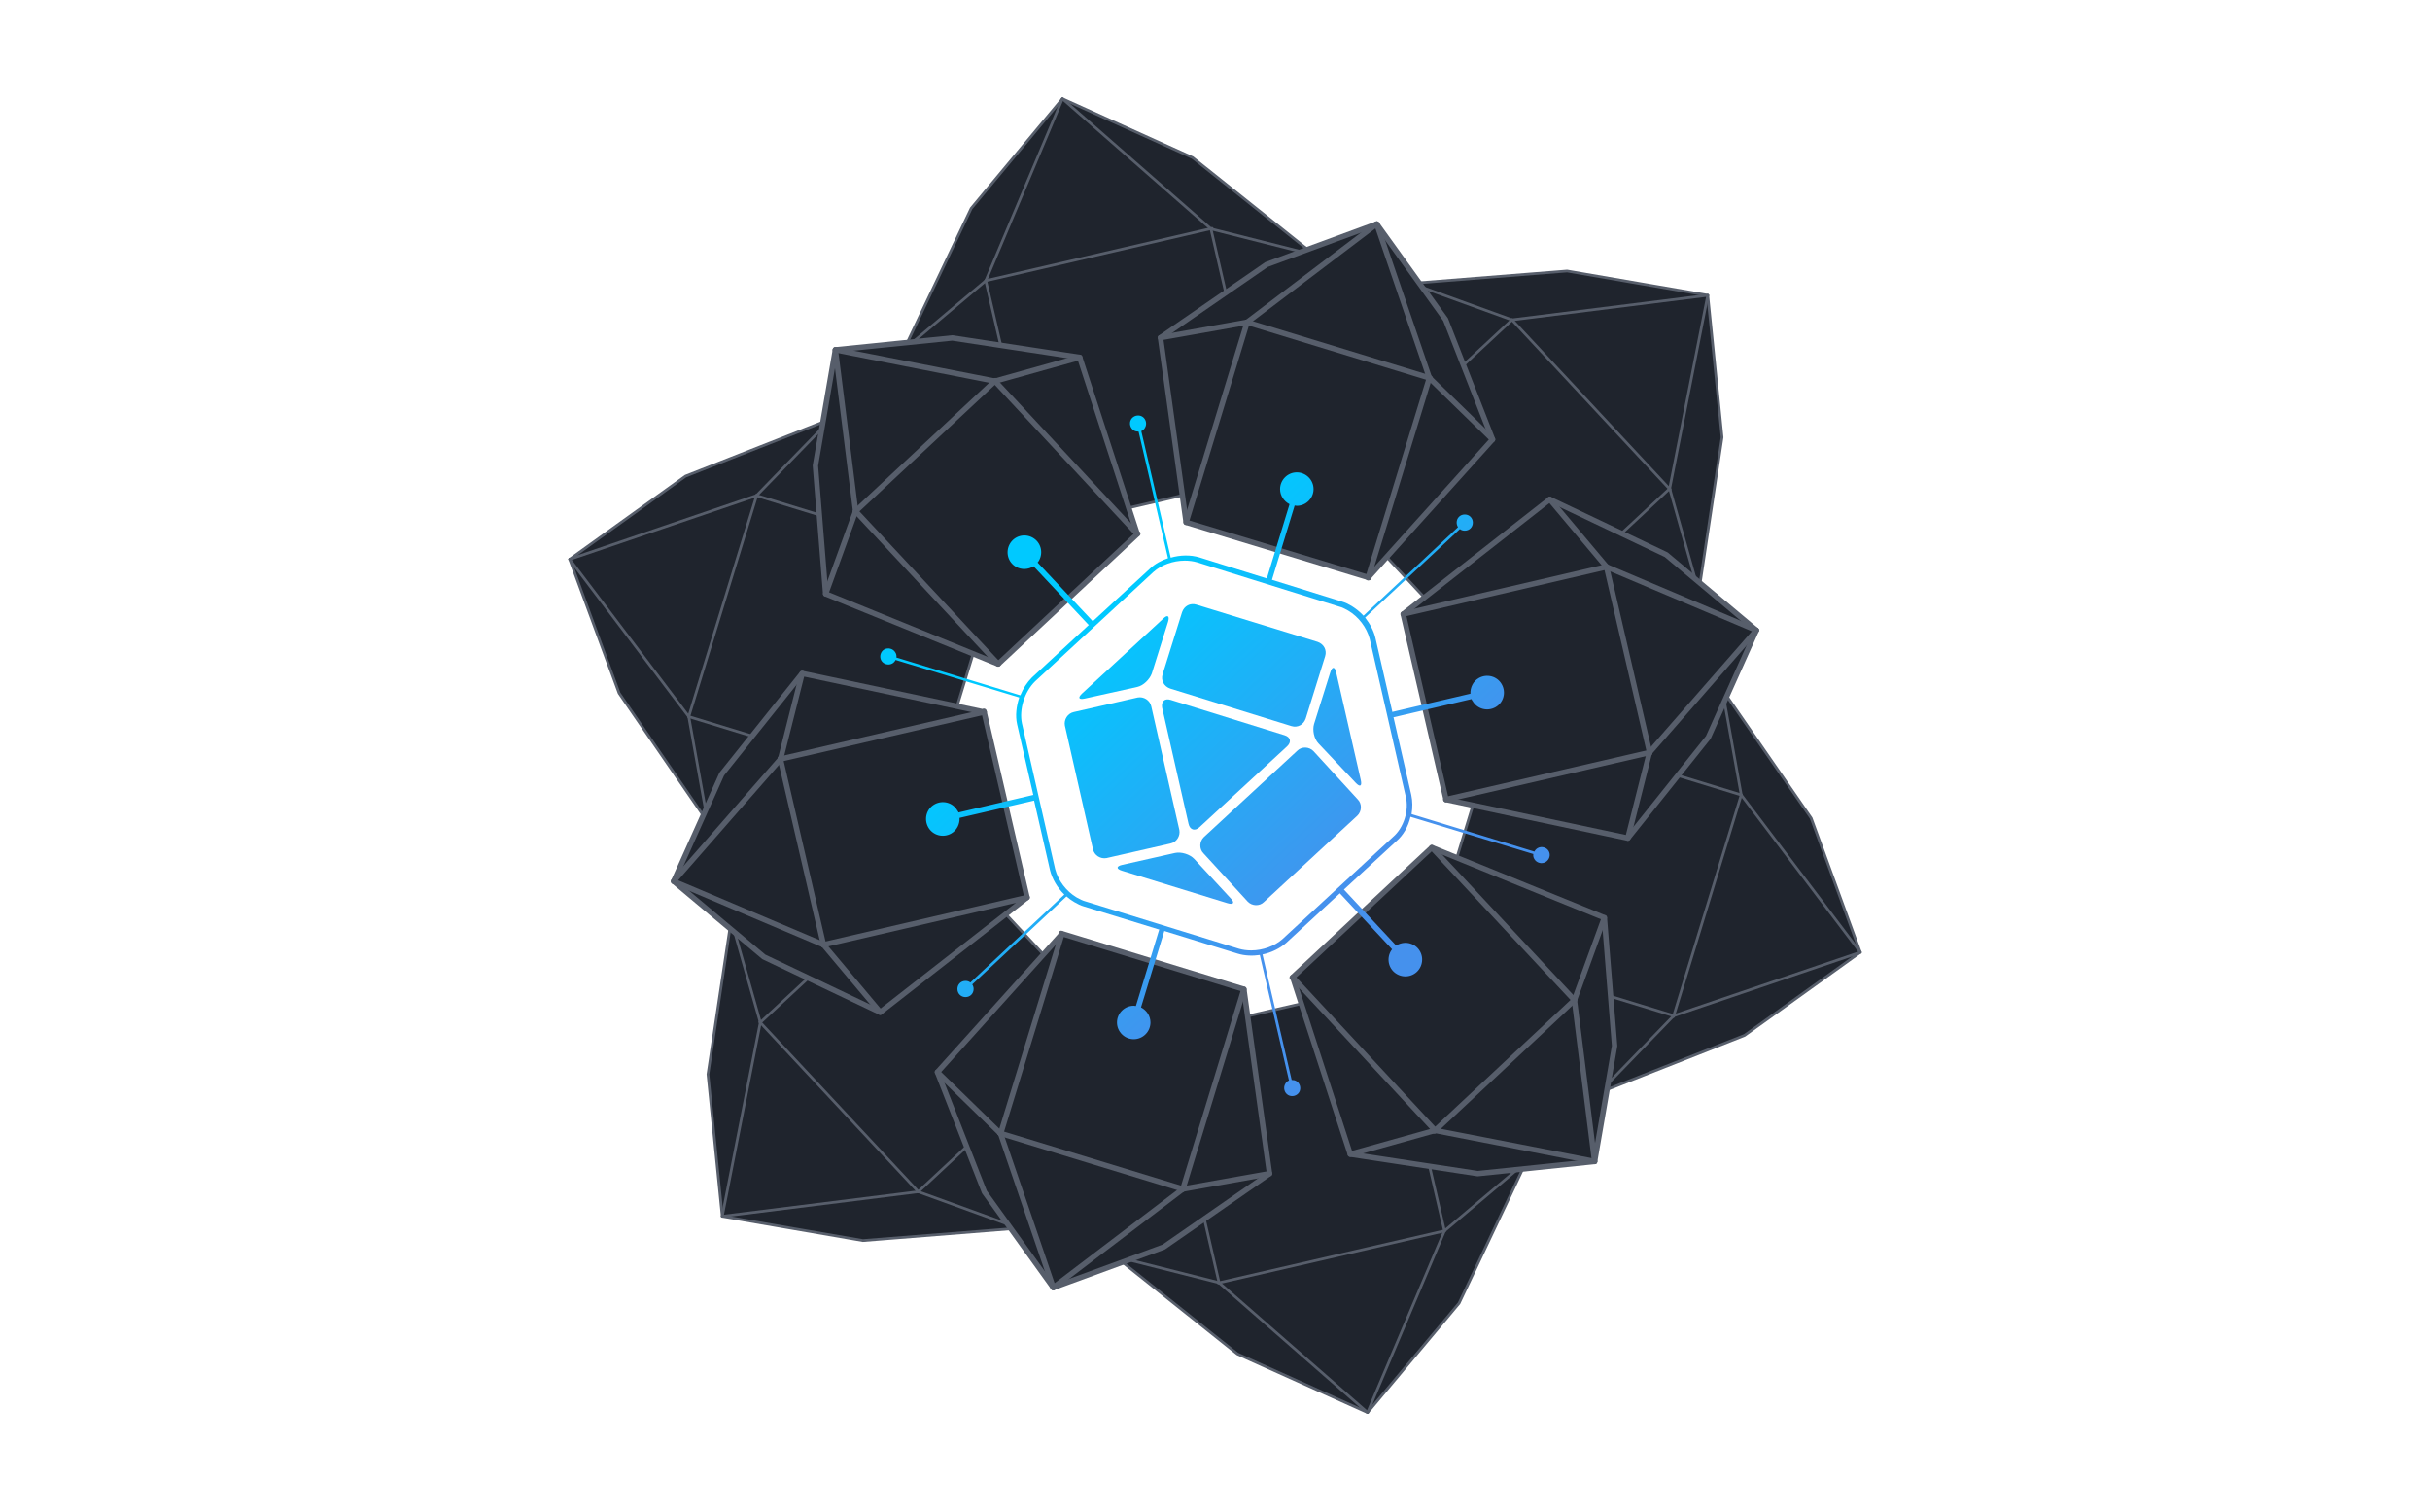 <?xml version="1.0" encoding="utf-8"?>
<!-- Generator: Adobe Illustrator 19.1.0, SVG Export Plug-In . SVG Version: 6.00 Build 0)  -->
<svg version="1.1" id="Layer_1" xmlns="http://www.w3.org/2000/svg" xmlns:xlink="http://www.w3.org/1999/xlink" x="0px" y="0px"
	 viewBox="-149 321 900 560" style="enable-background:new -149 321 900 560;" xml:space="preserve">
<style type="text/css">
	.st0{display:none;fill:none;}
	.st1{fill:none;}
	.st2{fill:#1F242D;stroke:#575E6B;stroke-linecap:round;stroke-linejoin:round;stroke-miterlimit:10;}
	.st3{fill:none;stroke:#575E6B;stroke-linecap:round;stroke-linejoin:round;stroke-miterlimit:10;}
	.st4{fill:#1F242D;stroke:#575E6B;stroke-width:2;stroke-linecap:round;stroke-linejoin:round;stroke-miterlimit:10;}
	.st5{fill:none;stroke:#575E6B;stroke-width:2;stroke-linecap:round;stroke-linejoin:round;stroke-miterlimit:10;}
	.st6{fill:url(#SVGID_1_);}
	.st7{fill:url(#SVGID_2_);}
	.st8{fill:url(#SVGID_3_);}
	.st9{fill:url(#SVGID_4_);}
	.st10{fill:url(#SVGID_5_);}
	.st11{fill:url(#SVGID_6_);}
	.st12{fill:url(#SVGID_7_);}
	.st13{fill:url(#SVGID_8_);}
</style>
<rect x="78" y="277" class="st0" width="900" height="560"/>
<g>
	<path id="anchor" class="st1" d="M301,601"/>
	<g>
		<g>
			<polygon class="st2" points="210.7,398.2 244.5,357.6 292.7,379.4 337.9,415.5 320.6,497.2 320.9,497.1 237.3,516.5 185.8,450.5 
							"/>
			<line class="st3" x1="244.5" y1="357.6" x2="216.1" y2="425"/>
			<line class="st3" x1="216.1" y1="425" x2="237.3" y2="516.5"/>
			<line class="st3" x1="216.1" y1="425" x2="185.8" y2="450.5"/>
			<line class="st3" x1="244.5" y1="357.6" x2="299.5" y2="405.8"/>
			<line class="st3" x1="299.5" y1="405.8" x2="320.6" y2="497.2"/>
			<line class="st3" x1="299.5" y1="405.8" x2="337.9" y2="415.5"/>
			<line class="st3" x1="299.9" y1="405.6" x2="216.1" y2="425"/>
		</g>
		<g>
			<polygon class="st2" points="80.3,577.8 62,528.2 104.9,497.4 158.8,476.2 220.9,532.2 221,531.8 195.9,614 113.1,625.5 			"/>
			<line class="st3" x1="62" y1="528.2" x2="106.1" y2="586.5"/>
			<line class="st3" x1="106.1" y1="586.5" x2="195.9" y2="614"/>
			<line class="st3" x1="106.1" y1="586.5" x2="113.1" y2="625.5"/>
			<line class="st3" x1="62" y1="528.2" x2="131.2" y2="504.6"/>
			<line class="st3" x1="131.2" y1="504.6" x2="220.9" y2="532.2"/>
			<line class="st3" x1="131.2" y1="504.6" x2="158.8" y2="476.2"/>
			<line class="st3" x1="131.3" y1="504.4" x2="106.1" y2="586.5"/>
		</g>
		<g>
			<polygon class="st2" points="170.6,780.6 118.5,771.6 113.2,719 121.8,661.8 201.4,636 201.1,635.6 259.7,698.5 228.3,776 			"/>
			<line class="st3" x1="118.5" y1="771.6" x2="191.1" y2="762.5"/>
			<line class="st3" x1="191.1" y1="762.5" x2="259.7" y2="698.5"/>
			<line class="st3" x1="191.1" y1="762.5" x2="228.3" y2="776"/>
			<line class="st3" x1="118.5" y1="771.6" x2="132.6" y2="699.8"/>
			<line class="st3" x1="132.6" y1="699.8" x2="201.4" y2="636"/>
			<line class="st3" x1="132.6" y1="699.8" x2="121.8" y2="661.8"/>
			<line class="st3" x1="132.4" y1="699.6" x2="191.1" y2="762.5"/>
		</g>
		<g>
			<polygon class="st2" points="391.4,803.8 357.5,844.3 309.3,822.6 264.1,786.5 281.4,704.8 281.1,704.8 364.8,685.5 416.2,751.5 
							"/>
			<line class="st3" x1="357.5" y1="844.3" x2="386" y2="777"/>
			<line class="st3" x1="386" y1="777" x2="364.8" y2="685.5"/>
			<line class="st3" x1="386" y1="777" x2="416.2" y2="751.5"/>
			<line class="st3" x1="357.5" y1="844.3" x2="302.5" y2="796.2"/>
			<line class="st3" x1="302.5" y1="796.2" x2="281.4" y2="704.8"/>
			<line class="st3" x1="302.5" y1="796.2" x2="264.1" y2="786.5"/>
			<line class="st3" x1="302.2" y1="796.3" x2="386" y2="777"/>
		</g>
		<g>
			<polygon class="st2" points="521.8,624.1 540,673.8 497.1,704.6 443.3,725.8 381.1,669.8 381,670.1 406.1,588 488.9,576.5 			"/>
			<line class="st3" x1="540" y1="673.8" x2="495.9" y2="615.5"/>
			<line class="st3" x1="495.9" y1="615.5" x2="406.1" y2="588"/>
			<line class="st3" x1="495.9" y1="615.5" x2="488.9" y2="576.5"/>
			<line class="st3" x1="540" y1="673.8" x2="470.9" y2="697.3"/>
			<line class="st3" x1="470.9" y1="697.3" x2="381.1" y2="669.8"/>
			<line class="st3" x1="470.9" y1="697.3" x2="443.3" y2="725.8"/>
			<line class="st3" x1="470.8" y1="697.6" x2="495.9" y2="615.5"/>
		</g>
		<g>
			<polygon class="st2" points="431.4,421.4 483.5,430.4 488.8,483 480.2,540.2 400.7,566 400.9,566.3 342.3,503.5 373.7,426 			"/>
			<line class="st3" x1="483.5" y1="430.4" x2="411" y2="439.5"/>
			<line class="st3" x1="411" y1="439.5" x2="342.3" y2="503.5"/>
			<line class="st3" x1="411" y1="439.5" x2="373.7" y2="426"/>
			<line class="st3" x1="483.5" y1="430.4" x2="469.4" y2="502"/>
			<line class="st3" x1="469.4" y1="502" x2="400.7" y2="566"/>
			<line class="st3" x1="469.4" y1="502" x2="480.2" y2="540.2"/>
			<line class="st3" x1="469.6" y1="502.4" x2="411" y2="439.5"/>
		</g>
	</g>
	<g>
		<g>
			<polygon class="st4" points="320.1,419 360.9,404 386.4,439.4 403.8,483.8 357.7,535 358,535 290.3,514.5 280.8,446.1 			"/>
			<line class="st5" x1="360.9" y1="404" x2="312.9" y2="440.4"/>
			<line class="st5" x1="312.9" y1="440.4" x2="290.3" y2="514.5"/>
			<line class="st5" x1="312.9" y1="440.4" x2="280.8" y2="446.1"/>
			<line class="st5" x1="360.9" y1="404" x2="380.4" y2="461"/>
			<line class="st5" x1="380.4" y1="461" x2="357.7" y2="535"/>
			<line class="st5" x1="380.4" y1="461" x2="403.8" y2="483.8"/>
			<line class="st5" x1="380.7" y1="461.1" x2="312.9" y2="440.4"/>
		</g>
		<g>
			<polygon class="st4" points="153,493.5 160.4,450.6 203.7,446.2 250.9,453.4 272.2,518.8 272.4,518.7 220.7,567 156.8,541 			"/>
			<line class="st5" x1="160.4" y1="450.6" x2="167.9" y2="510.4"/>
			<line class="st5" x1="167.9" y1="510.4" x2="220.7" y2="567"/>
			<line class="st5" x1="167.9" y1="510.4" x2="156.8" y2="541"/>
			<line class="st5" x1="160.4" y1="450.6" x2="219.5" y2="462.2"/>
			<line class="st5" x1="219.5" y1="462.2" x2="272.2" y2="518.8"/>
			<line class="st5" x1="219.5" y1="462.2" x2="250.9" y2="453.4"/>
			<line class="st5" x1="219.7" y1="462" x2="167.9" y2="510.4"/>
		</g>
		<g>
			<polygon class="st4" points="133.9,675.5 100.5,647.5 118.3,607.8 148.1,570.5 215.5,584.8 215.4,584.5 231.4,653.5 177,696 			
				"/>
			<line class="st5" x1="100.5" y1="647.5" x2="156" y2="671"/>
			<line class="st5" x1="156" y1="671" x2="231.4" y2="653.5"/>
			<line class="st5" x1="156" y1="671" x2="177" y2="696"/>
			<line class="st5" x1="100.5" y1="647.5" x2="140.1" y2="602.2"/>
			<line class="st5" x1="140.1" y1="602.2" x2="215.5" y2="584.8"/>
			<line class="st5" x1="140.1" y1="602.2" x2="148.1" y2="570.5"/>
			<line class="st5" x1="140" y1="602" x2="156" y2="671"/>
		</g>
		<g>
			<polygon class="st4" points="282,783 241.1,798 215.6,762.6 198.2,718.2 244.3,667 244,666.8 311.7,687.5 321.2,755.8 			"/>
			<line class="st5" x1="241.1" y1="798" x2="289.1" y2="761.5"/>
			<line class="st5" x1="289.1" y1="761.5" x2="311.7" y2="687.5"/>
			<line class="st5" x1="289.1" y1="761.5" x2="321.2" y2="755.8"/>
			<line class="st5" x1="241.1" y1="798" x2="221.6" y2="741"/>
			<line class="st5" x1="221.6" y1="741" x2="244.3" y2="667"/>
			<line class="st5" x1="221.6" y1="741" x2="198.2" y2="718.2"/>
			<line class="st5" x1="221.3" y1="740.8" x2="289.1" y2="761.5"/>
		</g>
		<g>
			<polygon class="st4" points="449,708.5 441.6,751.3 398.3,755.8 351.1,748.6 329.8,683.1 329.6,683.2 381.3,635 445.2,661 			"/>
			<line class="st5" x1="441.6" y1="751.3" x2="434.1" y2="691.5"/>
			<line class="st5" x1="434.1" y1="691.5" x2="381.3" y2="635"/>
			<line class="st5" x1="434.1" y1="691.5" x2="445.2" y2="661"/>
			<line class="st5" x1="441.6" y1="751.3" x2="382.5" y2="739.8"/>
			<line class="st5" x1="382.5" y1="739.8" x2="329.8" y2="683.1"/>
			<line class="st5" x1="382.5" y1="739.8" x2="351.1" y2="748.6"/>
			<line class="st5" x1="382.3" y1="740" x2="434.1" y2="691.5"/>
		</g>
		<g>
			<polygon class="st4" points="468.1,526.5 501.5,554.5 483.7,594.2 453.9,631.5 386.5,617.2 386.6,617.3 370.7,548.5 425,506 			
				"/>
			<line class="st5" x1="501.5" y1="554.5" x2="446" y2="531"/>
			<line class="st5" x1="446" y1="531" x2="370.7" y2="548.5"/>
			<line class="st5" x1="446" y1="531" x2="425" y2="506"/>
			<line class="st5" x1="501.5" y1="554.5" x2="461.9" y2="599.8"/>
			<line class="st5" x1="461.9" y1="599.8" x2="386.5" y2="617.2"/>
			<line class="st5" x1="461.9" y1="599.8" x2="453.9" y2="631.5"/>
			<line class="st5" x1="462" y1="600" x2="446" y2="531"/>
		</g>
	</g>
	<g>
		<linearGradient id="SVGID_1_" gradientUnits="userSpaceOnUse" x1="256.06" y1="552.969" x2="347.218" y2="650.296">
			<stop  offset="0" style="stop-color:#00C9FF"/>
			<stop  offset="1" style="stop-color:#4591ED"/>
		</linearGradient>
		<path class="st6" d="M424.6,636.3c-0.8-1.4-2.7-1.9-4.1-1.1c-0.5,0.3-0.9,0.7-1.2,1.3l-45.5-13.9c0.4-2.4,0.4-4.8-0.1-7.1
			l-6.6-28.8c0.1,0,0.1,0,0.2,0l28.7-6.7c0.1,0.3,0.2,0.5,0.4,0.7c1.7,3,5.5,4,8.5,2.3c3-1.7,4-5.5,2.3-8.5c-1.7-3-5.5-4-8.5-2.3
			c-2.1,1.2-3.2,3.5-3.1,5.8l-28.7,6.7c-0.1,0-0.1,0.1-0.2,0.1l-6.3-27.5c-0.6-2.6-2-5.2-3.8-7.5l35.1-32.8c0.5,0.4,1.1,0.6,1.8,0.6
			c1.7,0,3-1.3,3-3s-1.3-3-3-3c-1.7,0-3,1.3-3,3c0,0.6,0.2,1.2,0.5,1.7l-35,32.8c-1.3-1.4-2.8-2.6-4.4-3.6c-1.2-0.7-2.4-1.3-3.5-1.6
			l-26-8.1l8.4-27.5c0.3,0,0.5,0.1,0.8,0.1c3.4,0,6.2-2.8,6.2-6.2c0-3.4-2.8-6.2-6.2-6.2c-3.4,0-6.2,2.8-6.2,6.2
			c0,2.4,1.4,4.5,3.5,5.6l-8.4,27.5l-25-7.8c-3.3-1-7.1-0.9-10.6,0.1l-10.9-46.9c0.6-0.2,1.1-0.7,1.4-1.3c0.8-1.4,0.3-3.3-1.1-4.1
			c-1.4-0.8-3.3-0.3-4.1,1.1c-0.8,1.4-0.3,3.3,1.1,4.1c0.5,0.3,1.1,0.4,1.7,0.4l10.9,46.9c0,0,0,0,0,0c-2.4,0.8-4.7,2-6.5,3.7
			l-21.4,19.7c0-0.1-0.1-0.2-0.2-0.3l-20.2-21.5c0.2-0.2,0.3-0.4,0.5-0.7c1.7-3,0.7-6.8-2.3-8.5s-6.8-0.7-8.5,2.3
			c-1.7,3-0.7,6.8,2.3,8.5c2.1,1.2,4.6,1,6.5-0.2l20.2,21.5c0.1,0.1,0.2,0.2,0.3,0.2l-21.1,19.5c-1.8,1.8-3.3,4.1-4.3,6.6l-45.9-14
			c0.1-0.6,0-1.3-0.4-1.9c-0.8-1.4-2.7-1.9-4.1-1.1c-1.4,0.8-1.9,2.7-1.1,4.1c0.8,1.4,2.7,1.9,4.1,1.1c0.5-0.3,0.9-0.7,1.2-1.3
			l45.8,13.9c-1.1,3.3-1.5,6.8-0.8,9.9l6,26.2c0,0,0,0,0,0L206,622c-0.1-0.3-0.2-0.5-0.4-0.7c-1.7-3-5.5-4-8.5-2.3
			c-3,1.7-4,5.5-2.3,8.5c1.7,3,5.5,4,8.5,2.3c2.1-1.2,3.2-3.5,3.1-5.8l27.6-6.4l5.9,25.8c0.8,3.2,2.7,6.5,5.3,9l-34.8,32.6
			c-0.5-0.4-1.1-0.6-1.8-0.6c-1.7,0-3,1.3-3,3s1.3,3,3,3c1.7,0,3-1.3,3-3c0-0.6-0.2-1.2-0.5-1.7l34.9-32.6c0.9,0.8,1.9,1.5,2.9,2.1
			c1.2,0.7,2.4,1.3,3.5,1.6l28,8.6c0,0,0,0.1-0.1,0.1l-8.6,28.2c-0.3,0-0.5-0.1-0.8-0.1c-3.4,0-6.2,2.8-6.2,6.2
			c0,3.4,2.8,6.2,6.2,6.2c3.4,0,6.2-2.8,6.2-6.2c0-2.4-1.4-4.5-3.5-5.6l8.6-28.2c0,0,0-0.1,0-0.1l27.2,8.4c2.6,0.8,5.5,0.9,8.2,0.5
			l10.8,46.5c-0.6,0.2-1.1,0.7-1.4,1.3c-0.8,1.4-0.3,3.3,1.1,4.1c1.4,0.8,3.3,0.3,4.1-1.1c0.8-1.4,0.3-3.3-1.1-4.1
			c-0.5-0.3-1.1-0.4-1.7-0.4l-10.8-46.5c3.3-0.7,6.4-2.2,8.8-4.3l19.9-18.4c0,0,0,0,0,0.1l19.3,20.7c-0.2,0.2-0.3,0.4-0.5,0.7
			c-1.7,3-0.7,6.8,2.3,8.5s6.8,0.7,8.5-2.3c1.7-3,0.7-6.8-2.3-8.5c-2.1-1.2-4.6-1-6.5,0.2l-19.3-20.7c0,0,0,0-0.1,0l19.4-17.9
			c2.6-2.2,4.5-5.5,5.3-9.1l45.5,13.8c-0.1,0.6,0,1.3,0.4,1.9c0.8,1.4,2.7,1.9,4.1,1.1C424.9,639.5,425.4,637.7,424.6,636.3z
			 M366.9,631.1L326,668.9c-2.9,2.6-7.3,4.2-11.6,4.2c-1.6,0-3.1-0.2-4.5-0.6l-57-17.6c-0.8-0.2-1.8-0.7-3.1-1.4
			c-3.9-2.3-6.9-6.3-8-10.5l-12.3-54c-1.1-5.1,0.9-11.7,4.9-15.6l43.8-40.5c2.9-2.6,7.3-4.2,11.6-4.2c1.6,0,3.1,0.2,4.5,0.6
			l52.9,16.5c0.9,0.2,1.8,0.7,3.1,1.4c3.9,2.3,6.9,6.3,8,10.5l13.3,58.2C373,621.2,370.9,627.7,366.9,631.1z"/>
		<g>
			<linearGradient id="SVGID_2_" gradientUnits="userSpaceOnUse" x1="278.449" y1="531.999" x2="369.607" y2="629.326">
				<stop  offset="0" style="stop-color:#00C9FF"/>
				<stop  offset="1" style="stop-color:#4591ED"/>
			</linearGradient>
			<path class="st7" d="M281.6,570.8c-0.7,2.3,0.5,4.5,2.8,5.3l44.9,13.9c2.3,0.7,4.5-0.5,5.3-2.8l7.2-23.1c0.7-2.3-0.5-4.5-2.8-5.3
				L294.1,545c-2.3-0.7-4.5,0.5-5.3,2.8L281.6,570.8z"/>
			<linearGradient id="SVGID_3_" gradientUnits="userSpaceOnUse" x1="255.907" y1="553.112" x2="347.066" y2="650.438">
				<stop  offset="0" style="stop-color:#00C9FF"/>
				<stop  offset="1" style="stop-color:#4591ED"/>
			</linearGradient>
			<path class="st8" d="M313.1,655c1.6,1.7,4.4,1.8,6,0.2l34.6-32c1.7-1.6,1.8-4.4,0.2-6l-16.4-17.9c-1.6-1.7-4.4-1.8-6-0.2
				l-34.6,32c-1.7,1.6-1.8,4.4-0.2,6L313.1,655z"/>
			<linearGradient id="SVGID_4_" gradientUnits="userSpaceOnUse" x1="233.619" y1="573.987" x2="324.777" y2="671.314">
				<stop  offset="0" style="stop-color:#00C9FF"/>
				<stop  offset="1" style="stop-color:#4591ED"/>
			</linearGradient>
			<path class="st9" d="M255.8,635.6c0.5,2.3,2.8,3.7,5,3.3l23.7-5.4c2.3-0.5,3.7-2.8,3.3-5l-10.4-45.8c-0.5-2.3-2.8-3.7-5-3.3
				l-23.7,5.4c-2.3,0.5-3.7,2.8-3.3,5L255.8,635.6z"/>
			<linearGradient id="SVGID_5_" gradientUnits="userSpaceOnUse" x1="256.262" y1="552.779" x2="347.42" y2="650.106">
				<stop  offset="0" style="stop-color:#00C9FF"/>
				<stop  offset="1" style="stop-color:#4591ED"/>
			</linearGradient>
			<path class="st10" d="M272.2,575.5c2.3-0.5,4.6-2.8,5.4-5l6-19.1c0.7-2.3-0.2-2.8-1.8-1.2l-30,27.7c-1.7,1.6-1.3,2.4,1,1.9
				L272.2,575.5z"/>
			<linearGradient id="SVGID_6_" gradientUnits="userSpaceOnUse" x1="287.27" y1="523.736" x2="378.429" y2="621.063">
				<stop  offset="0" style="stop-color:#00C9FF"/>
				<stop  offset="1" style="stop-color:#4591ED"/>
			</linearGradient>
			<path class="st11" d="M353.1,611c1.6,1.7,2.4,1.3,1.9-1l-9.1-39.8c-0.5-2.3-1.5-2.4-2.2-0.1l-6,19.1c-0.7,2.3,0,5.5,1.6,7.2
				L353.1,611z"/>
			<linearGradient id="SVGID_7_" gradientUnits="userSpaceOnUse" x1="224.431" y1="582.593" x2="315.589" y2="679.92">
				<stop  offset="0" style="stop-color:#00C9FF"/>
				<stop  offset="1" style="stop-color:#4591ED"/>
			</linearGradient>
			<path class="st12" d="M305.6,655.6c2.3,0.7,2.8-0.2,1.2-1.8l-13.5-14.6c-1.6-1.7-4.8-2.7-7.1-2.2l-19.5,4.4
				c-2.3,0.5-2.4,1.5-0.1,2.2L305.6,655.6z"/>
			<linearGradient id="SVGID_8_" gradientUnits="userSpaceOnUse" x1="255.869" y1="553.148" x2="347.027" y2="650.475">
				<stop  offset="0" style="stop-color:#00C9FF"/>
				<stop  offset="1" style="stop-color:#4591ED"/>
			</linearGradient>
			<path class="st13" d="M291.2,626.2c0.5,2.3,2.4,2.8,4,1.3l32.5-30c1.7-1.6,1.3-3.4-0.9-4.1l-42.2-13.1c-2.3-0.7-3.5,0.6-3.2,2.8
				L291.2,626.2z"/>
		</g>
	</g>
</g>
</svg>
